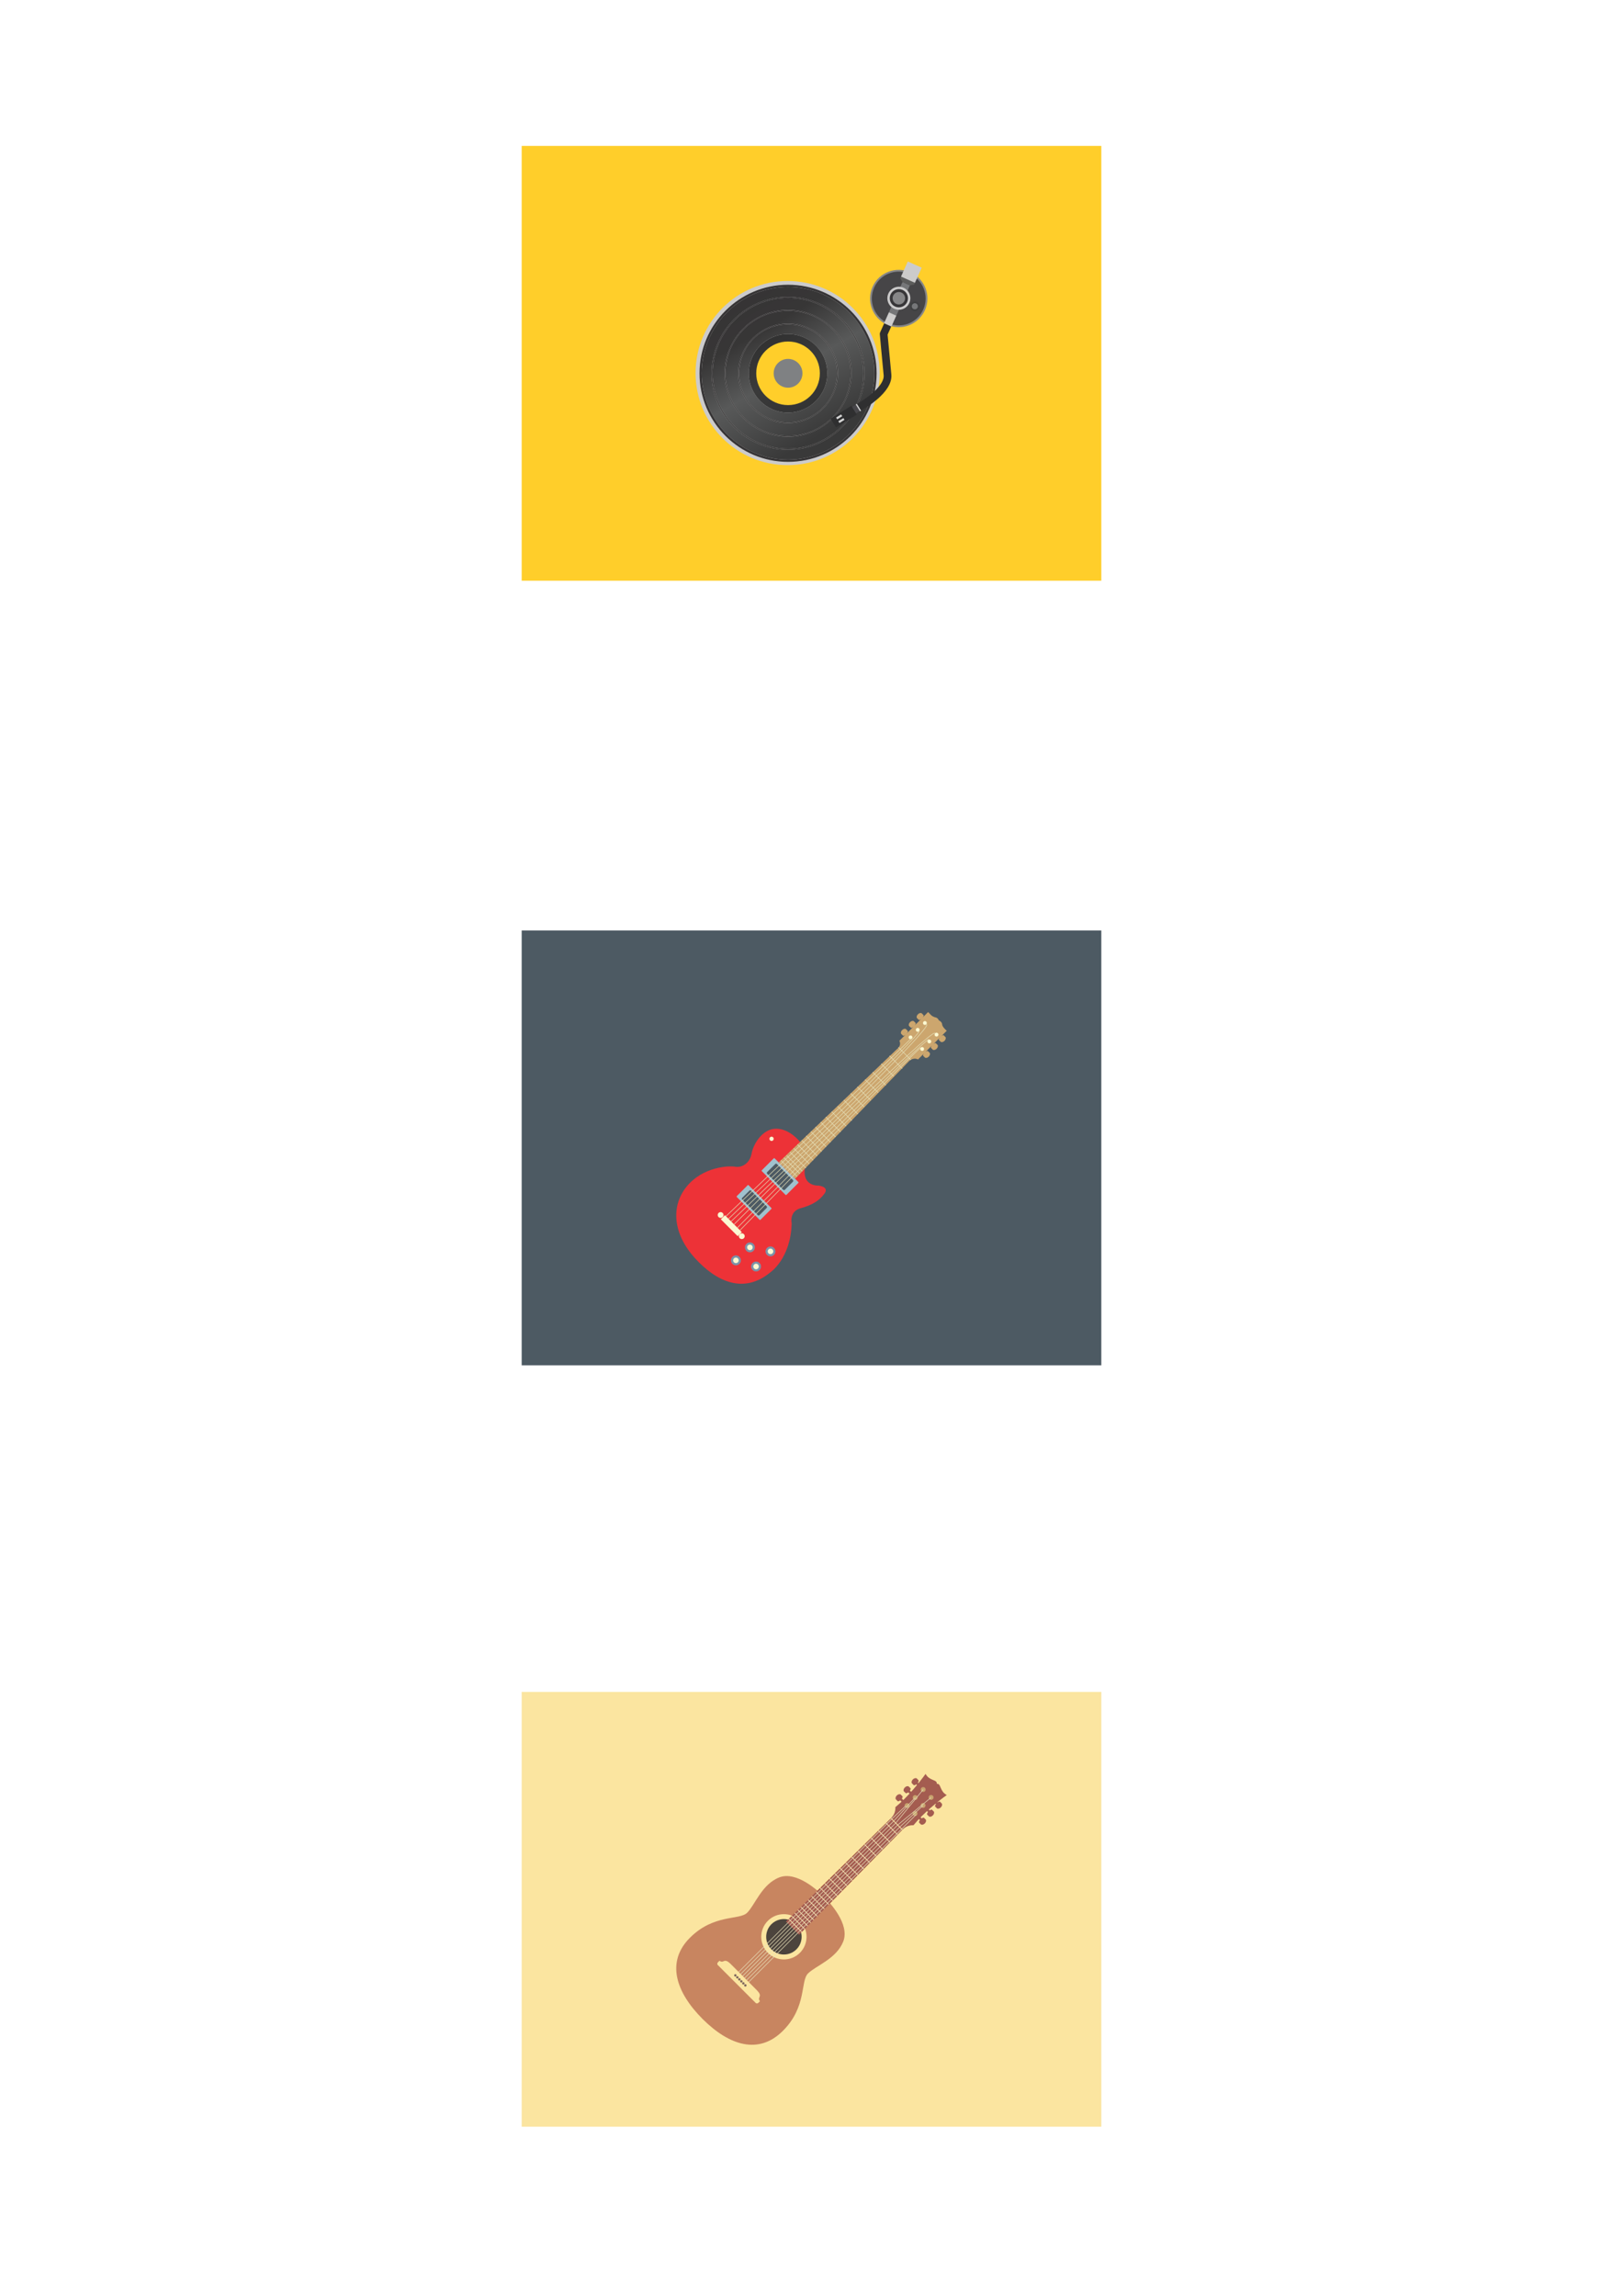 <?xml version="1.0" encoding="UTF-8"?>
<!DOCTYPE svg PUBLIC "-//W3C//DTD SVG 1.1//EN" "http://www.w3.org/Graphics/SVG/1.1/DTD/svg11.dtd">
<!-- Creator: CorelDRAW X7 -->
<svg xmlns="http://www.w3.org/2000/svg" xml:space="preserve" width="420mm" height="594mm" version="1.1" style="shape-rendering:geometricPrecision; text-rendering:geometricPrecision; image-rendering:optimizeQuality; fill-rule:evenodd; clip-rule:evenodd"
viewBox="0 0 42000 59400"
 xmlns:xlink="http://www.w3.org/1999/xlink">
 <defs>
  <style type="text/css">
   <![CDATA[
    .fil26 {fill:#FFE6B2}
    .fil0 {fill:#FFCE2A}
    .fil20 {fill:#FBE5A0}
    .fil23 {fill:#D59F42}
    .fil35 {fill:#CCA66E}
    .fil24 {fill:#C88560}
    .fil22 {fill:#C9A56F}
    .fil21 {fill:#A45C50}
    .fil28 {fill:#7C655C}
    .fil25 {fill:#4C443D}
    .fil29 {fill:#4D5A63}
    .fil5 {fill:#FFCE2A;fill-rule:nonzero}
    .fil30 {fill:#ED3237;fill-rule:nonzero}
    .fil32 {fill:#FBF9D2;fill-rule:nonzero}
    .fil27 {fill:#E8E0B9;fill-rule:nonzero}
    .fil37 {fill:#E5DFB7;fill-rule:nonzero}
    .fil19 {fill:#D4D4D4;fill-rule:nonzero}
    .fil36 {fill:#CCA66E;fill-rule:nonzero}
    .fil14 {fill:#CECDCC;fill-rule:nonzero}
    .fil1 {fill:#CCCBCB;fill-rule:nonzero}
    .fil33 {fill:#A0C1CD;fill-rule:nonzero}
    .fil10 {fill:#868687;fill-rule:nonzero}
    .fil9 {fill:#7F8183;fill-rule:nonzero}
    .fil31 {fill:#7B92A8;fill-rule:nonzero}
    .fil13 {fill:#767779;fill-rule:nonzero}
    .fil16 {fill:#5C5C5B;fill-rule:nonzero}
    .fil12 {fill:#464547;fill-rule:nonzero}
    .fil18 {fill:#48474B;fill-rule:nonzero}
    .fil3 {fill:#363435;fill-rule:nonzero}
    .fil34 {fill:#4D5A63;fill-rule:nonzero}
    .fil17 {fill:#3F4041;fill-rule:nonzero}
    .fil15 {fill:#373638;fill-rule:nonzero}
    .fil11 {fill:#2F2F30;fill-rule:nonzero}
    .fil2 {fill:url(#id0)}
    .fil6 {fill:url(#id1)}
    .fil7 {fill:url(#id2)}
    .fil4 {fill:url(#id3)}
    .fil8 {fill:url(#id4)}
   ]]>
  </style>
  <linearGradient id="id0" gradientUnits="userSpaceOnUse" x1="21525" y1="11618.5" x2="19261.7" y2="7698.45">
   <stop offset="0" style="stop-opacity:1; stop-color:#393939"/>
   <stop offset="0.102" style="stop-opacity:1; stop-color:#393939"/>
   <stop offset="0.502" style="stop-opacity:1; stop-color:#585959"/>
   <stop offset="0.788" style="stop-opacity:1; stop-color:#373636"/>
   <stop offset="1" style="stop-opacity:1; stop-color:#363435"/>
  </linearGradient>
  <linearGradient id="id1" gradientUnits="userSpaceOnUse" x1="21525" y1="11618.5" x2="19261.7" y2="7698.45">
   <stop offset="0" style="stop-opacity:1; stop-color:#373636"/>
   <stop offset="0.102" style="stop-opacity:1; stop-color:#373636"/>
   <stop offset="0.502" style="stop-opacity:1; stop-color:#434242"/>
   <stop offset="0.788" style="stop-opacity:1; stop-color:#373536"/>
   <stop offset="1" style="stop-opacity:1; stop-color:#363435"/>
  </linearGradient>
  <linearGradient id="id2" gradientUnits="userSpaceOnUse" xlink:href="#id1" x1="21525" y1="11618.5" x2="19261.7" y2="7698.44">
  </linearGradient>
  <linearGradient id="id3" gradientUnits="userSpaceOnUse" x1="21525" y1="11618.5" x2="19261.7" y2="7698.45">
   <stop offset="0" style="stop-opacity:1; stop-color:#2F2F2F"/>
   <stop offset="0.102" style="stop-opacity:1; stop-color:#2F2F2F"/>
   <stop offset="0.502" style="stop-opacity:1; stop-color:#3A3A3A"/>
   <stop offset="0.788" style="stop-opacity:1; stop-color:#2F2F2F"/>
   <stop offset="1" style="stop-opacity:1; stop-color:#2E2E2E"/>
  </linearGradient>
  <linearGradient id="id4" gradientUnits="userSpaceOnUse" xlink:href="#id1" x1="21525" y1="11618.5" x2="19261.7" y2="7698.45">
  </linearGradient>
 </defs>
 <g id="Camada_x0020_1">
  <g id="_969527752816">
   <rect class="fil0" x="13500" y="3775" width="15000" height="11250"/>
   <g>
    <path class="fil1" d="M22764 9652c0,1316 -1066,2383 -2382,2383 -1315,0 -2382,-1067 -2382,-2383 0,-1315 1067,-2382 2382,-2382 1316,0 2382,1067 2382,2382z"/>
    <path class="fil2" d="M20393 11893c-1232,0 -2234,-1002 -2234,-2235 0,-1232 1002,-2234 2234,-2234 1232,0 2235,1002 2235,2234 0,1233 -1003,2235 -2235,2235zm0 -4213c-1090,0 -1978,888 -1978,1978 0,1091 888,1979 1978,1979 1091,0 1979,-888 1979,-1979 0,-1090 -888,-1978 -1979,-1978zm0 3928c-1075,0 -1949,-875 -1949,-1950 0,-1074 874,-1949 1949,-1949 1075,0 1950,875 1950,1949 0,1075 -875,1950 -1950,1950zm0 -3591c-905,0 -1641,737 -1641,1641 0,905 736,1642 1641,1642 905,0 1642,-737 1642,-1642 0,-904 -737,-1641 -1642,-1641zm0 3259c-891,0 -1617,-726 -1617,-1618 0,-891 726,-1617 1617,-1617 892,0 1617,726 1617,1617 0,892 -725,1618 -1617,1618zm0 -2906c-710,0 -1288,578 -1288,1288 0,711 578,1289 1288,1289 711,0 1288,-578 1288,-1289 0,-710 -577,-1288 -1288,-1288zm0 2553c-697,0 -1264,-567 -1264,-1265 0,-697 567,-1264 1264,-1264 698,0 1265,567 1265,1264 0,698 -567,1265 -1265,1265zm0 -2281c-561,0 -1016,455 -1016,1016 0,562 455,1017 1016,1017 561,0 1016,-455 1016,-1017 0,-561 -455,-1016 -1016,-1016z"/>
    <path class="fil3" d="M20393 7424c-1232,0 -2234,1002 -2234,2234 0,1233 1002,2235 2234,2235 1232,0 2235,-1002 2235,-2235 0,-1232 -1003,-2234 -2235,-2234zm0 4526c-1263,0 -2291,-1028 -2291,-2292 0,-1263 1028,-2291 2291,-2291 1264,0 2292,1028 2292,2291 0,1264 -1028,2292 -2292,2292z"/>
    <path class="fil4" d="M20393 10675c-561,0 -1016,-455 -1016,-1017 0,-561 455,-1016 1016,-1016 561,0 1016,455 1016,1016 0,562 -455,1017 -1016,1017z"/>
    <path class="fil5" d="M21216 9658c0,455 -368,823 -823,823 -454,0 -823,-368 -823,-823 0,-454 369,-822 823,-822 455,0 823,368 823,822z"/>
    <path class="fil6" d="M20393 11300c-905,0 -1641,-737 -1641,-1642 0,-904 736,-1641 1641,-1641 905,0 1642,737 1642,1641 0,905 -737,1642 -1642,1642zm0 -3259c-891,0 -1617,726 -1617,1617 0,892 726,1618 1617,1618 892,0 1617,-726 1617,-1618 0,-891 -725,-1617 -1617,-1617z"/>
    <path class="fil7" d="M20393 10947c-710,0 -1288,-578 -1288,-1289 0,-710 578,-1288 1288,-1288 711,0 1288,578 1288,1288 0,711 -577,1289 -1288,1289zm0 -2553c-697,0 -1264,567 -1264,1264 0,698 567,1265 1264,1265 698,0 1265,-567 1265,-1265 0,-697 -567,-1264 -1265,-1264z"/>
    <path class="fil8" d="M20393 11637c-1090,0 -1978,-888 -1978,-1979 0,-1090 888,-1978 1978,-1978 1091,0 1979,888 1979,1978 0,1091 -888,1979 -1979,1979zm0 -3928c-1075,0 -1949,875 -1949,1949 0,1075 874,1950 1949,1950 1075,0 1950,-875 1950,-1950 0,-1074 -875,-1949 -1950,-1949z"/>
    <path class="fil9" d="M20766 9658c0,206 -167,373 -373,373 -205,0 -372,-167 -372,-373 0,-205 167,-372 372,-372 206,0 373,167 373,372z"/>
    <path class="fil10" d="M23935 8027c-168,375 -607,542 -982,374 -374,-168 -541,-607 -373,-981 167,-374 607,-542 981,-374 374,168 542,607 374,981z"/>
    <path class="fil11" d="M22181 10630c-19,-8 -36,-23 -47,-44 -26,-48 -8,-109 41,-135 188,-102 720,-458 692,-745 -41,-414 -99,-1050 -99,-1056 -2,-18 1,-35 8,-50l126 -281c22,-51 82,-73 132,-51 50,23 73,82 50,133l-115 256c12,125 61,664 97,1030 46,471 -710,893 -796,940 -28,15 -61,15 -89,3z"/>
    <path class="fil12" d="M23892 8008c-157,351 -569,508 -920,351 -350,-157 -507,-569 -350,-920 157,-351 569,-508 920,-351 351,158 508,570 350,920z"/>
    <polygon class="fil13" points="23189,8179 22998,8093 23355,7297 23546,7383 "/>
    <polygon class="fil14" points="23068,8449 22877,8364 23003,8082 23194,8168 "/>
    <path class="fil1" d="M23532 7838c-67,150 -243,217 -393,150 -150,-67 -217,-243 -150,-393 67,-150 243,-217 393,-150 150,67 217,243 150,393z"/>
    <path class="fil15" d="M23476 7813c-54,119 -193,172 -312,119 -119,-53 -172,-193 -119,-312 53,-119 193,-172 312,-119 119,54 172,193 119,312z"/>
    <path class="fil10" d="M23408 7783c-37,81 -132,117 -214,81 -81,-37 -117,-132 -81,-214 37,-81 132,-117 213,-81 82,37 118,132 82,214z"/>
    <polygon class="fil16" points="23546,7383 23657,7362 23685,7299 23326,7137 23298,7198 23354,7297 "/>
    <polygon class="fil1" points="23676,7317 23317,7156 23492,6765 23852,6926 "/>
    <path class="fil17" d="M23790 7977c-29,64 -104,92 -168,63 -64,-28 -92,-103 -64,-167 29,-64 104,-93 168,-64 64,29 93,104 64,168z"/>
    <path class="fil13" d="M23746 7957c-18,39 -64,57 -104,39 -39,-17 -57,-64 -39,-104 17,-39 64,-57 103,-39 40,18 58,64 40,104z"/>
    <polygon class="fil18" points="22096,10730 21995,10566 22164,10461 22266,10625 "/>
    <polygon class="fil11" points="21635,11059 21494,10832 22031,10500 22172,10727 "/>
    <polygon class="fil19" points="22256,10642 22145,10464 22173,10447 22283,10625 "/>
    <polygon class="fil19" points="21665,10850 21636,10803 21767,10722 21796,10769 "/>
    <polygon class="fil19" points="21723,10945 21694,10898 21826,10817 21854,10863 "/>
   </g>
  </g>
  <g id="_969527240480">
   <rect class="fil20" x="13500" y="43775" width="15000" height="11250"/>
   <g>
    <path class="fil21" d="M23344 47348c64,-64 150,-128 296,-124 259,-320 663,-641 860,-780 -190,-102 -142,-309 -259,-290 20,-117 -188,-68 -289,-258 -140,197 -460,601 -781,860 5,146 -59,232 -124,296l0 311 297 -15z"/>
    <path class="fil21" d="M23596 46137l51 52c17,5 42,-6 64,-24l291 291 44 -43 -292 -292c14,-21 23,-42 18,-57l-51 -52c-63,-31 -156,62 -125,125z"/>
    <path class="fil21" d="M23546 46328c15,-20 23,-41 19,-57l-52 -51c-62,-31 -156,62 -125,125l52 51c17,5 41,-6 64,-23l290 291 44 -44 -292 -292z"/>
    <path class="fil21" d="M23630 46828l-291 -292c14,-21 23,-42 18,-57l-51 -52c-63,-30 -157,62 -125,125l51 52c17,5 41,-6 64,-23l291 290 43 -43z"/>
    <path class="fil21" d="M24198 46739l51 52c63,31 156,-63 125,-125l-51 -52c-15,-4 -37,4 -57,19l-272 -272 -44 43 271 271c-17,23 -28,47 -23,64z"/>
    <path class="fil21" d="M24167 46873l-51 -51c-16,-5 -37,4 -58,18l-272 -272 -44 44 272 271c-18,23 -28,47 -24,64l52 51c63,32 156,-62 125,-125z"/>
    <path class="fil21" d="M23959 47081l-51 -52c-15,-4 -37,4 -57,19l-273 -272 -43 43 271 271c-17,23 -28,47 -23,65l51 51c63,31 156,-63 125,-125z"/>
    <path class="fil22" d="M23845 46345c25,25 65,25 90,0 24,-24 24,-64 0,-89 -25,-25 -65,-25 -90,0 -24,25 -24,65 0,89z"/>
    <path class="fil22" d="M23638 46553c24,25 65,25 89,0 25,-25 25,-65 0,-90 -24,-24 -65,-24 -89,0 -25,25 -25,65 0,90z"/>
    <path class="fil22" d="M23430 46761c25,24 65,24 90,0 24,-25 24,-65 0,-90 -25,-25 -65,-25 -90,0 -25,25 -25,65 0,90z"/>
    <path class="fil22" d="M24050 46550c25,25 65,25 90,0 25,-24 25,-64 0,-89 -25,-25 -65,-25 -90,0 -24,25 -24,65 0,89z"/>
    <path class="fil22" d="M23843 46758c24,25 65,25 89,0 25,-25 25,-65 0,-90 -24,-24 -65,-24 -89,0 -25,25 -25,65 0,90z"/>
    <path class="fil22" d="M23635 46966c25,24 65,24 90,0 24,-25 24,-65 0,-90 -25,-25 -65,-25 -90,0 -24,25 -24,65 0,90z"/>
    <polygon class="fil23" points="20206,49848 23062,47038 23359,47335 20549,50191 "/>
    <path class="fil24" d="M18181 52237c-696,-697 -949,-1479 -327,-2101 622,-622 1282,-448 1482,-648 201,-200 378,-737 829,-913 451,-176 1016,356 1158,499 143,142 675,707 499,1158 -177,451 -713,628 -913,828 -200,201 -26,861 -648,1483 -622,622 -1383,390 -2080,-306z"/>
    <path class="fil20" d="M19871 50526c228,228 601,228 829,0 229,-228 229,-601 0,-829 -228,-229 -601,-229 -829,0 -228,228 -228,601 0,829z"/>
    <path class="fil25" d="M19961 50436c179,178 470,178 649,0 179,-179 179,-471 0,-649 -179,-179 -470,-179 -649,0 -178,178 -178,470 0,649z"/>
    <polygon class="fil21" points="20339,49717 20680,50058 23345,47347 23050,47052 "/>
    <polygon class="fil26" points="22936,47164 23233,47461 23220,47473 22923,47177 "/>
    <polygon class="fil26" points="22738,47359 23038,47659 23025,47672 22725,47372 "/>
    <polygon class="fil26" points="22548,47546 22851,47849 22839,47862 22535,47558 "/>
    <polygon class="fil26" points="22377,47713 22684,48019 22671,48032 22365,47726 "/>
    <polygon class="fil26" points="22207,47881 22516,48190 22503,48203 22194,47893 "/>
    <polygon class="fil26" points="22047,48038 22359,48350 22346,48363 22034,48051 "/>
    <polygon class="fil26" points="21891,48191 22206,48506 22193,48519 21878,48204 "/>
    <polygon class="fil26" points="21748,48331 22066,48649 22053,48661 21735,48344 "/>
    <polygon class="fil26" points="21608,48470 21927,48789 21915,48802 21595,48482 "/>
    <polygon class="fil26" points="21475,48600 21797,48922 21785,48934 21462,48612 "/>
    <polygon class="fil26" points="21349,48723 21674,49047 21661,49060 21337,48736 "/>
    <polygon class="fil26" points="21232,48839 21558,49165 21546,49178 21219,48851 "/>
    <polygon class="fil26" points="21126,48943 21454,49271 21441,49284 21113,48956 "/>
    <polygon class="fil26" points="21010,49056 21340,49387 21328,49399 20998,49069 "/>
    <polygon class="fil26" points="20919,49147 21250,49478 21238,49491 20906,49159 "/>
    <polygon class="fil26" points="20823,49241 21156,49574 21143,49587 20810,49253 "/>
    <polygon class="fil26" points="20729,49333 21064,49668 21051,49681 20716,49346 "/>
    <polygon class="fil26" points="20652,49409 20988,49745 20976,49758 20639,49421 "/>
    <polygon class="fil26" points="20571,49488 20909,49826 20896,49839 20558,49501 "/>
    <polygon class="fil26" points="20492,49566 20831,49905 20819,49918 20479,49578 "/>
    <polygon class="fil26" points="20415,49641 20756,49982 20743,49994 20402,49654 "/>
    <polygon class="fil26" points="23062,47038 23359,47335 23346,47347 23050,47051 "/>
    <path class="fil27" d="M19294 51373l4416 -4416 -10 -11 -4417 4417 11 10zm-52 -52l4052 -4051 596 -548 -10 -11 -596 548 -4053 4052 11 10zm-52 -52l4052 -4051 855 -704 -9 -11 -856 704 -4053 4052 11 10zm-52 -51l4053 -4052 705 -861 -12 -9 -704 860 -4052 4051 10 11zm-52 -52l4053 -4052 546 -598 -11 -10 -546 598 -4052 4051 10 11zm-52 -52l4053 -4052 357 -333 -10 -11 -358 334 -4052 4052 10 10z"/>
    <path class="fil20" d="M18914 50820l661 662c190,189 5,175 91,296l-41 41c-20,20 -50,22 -68,5l-984 -984c-17,-18 -15,-48 5,-68l41 -41c120,86 107,-99 295,89z"/>
    <path class="fil28" d="M19007 51131c12,12 32,12 44,0 12,-12 12,-32 0,-44 -12,-12 -32,-12 -44,0 -12,12 -12,32 0,44z"/>
    <path class="fil28" d="M19059 51182c12,12 32,12 44,0 12,-12 12,-31 0,-43 -12,-12 -32,-12 -44,0 -12,12 -12,31 0,43z"/>
    <path class="fil28" d="M19111 51234c12,12 32,12 44,0 12,-12 12,-31 0,-43 -12,-12 -32,-12 -44,0 -12,12 -12,31 0,43z"/>
    <path class="fil28" d="M19163 51286c12,12 31,12 43,0 12,-12 12,-32 0,-44 -12,-12 -31,-12 -43,0 -12,12 -12,32 0,44z"/>
    <path class="fil28" d="M19215 51338c12,12 31,12 43,0 12,-12 12,-32 0,-44 -12,-12 -31,-12 -43,0 -13,12 -13,32 0,44z"/>
    <path class="fil28" d="M19266 51390c12,12 32,12 44,0 12,-12 12,-32 0,-44 -12,-12 -32,-12 -44,0 -12,12 -12,32 0,44z"/>
   </g>
  </g>
  <g id="_969527222368">
   <rect class="fil29" x="13500" y="24075" width="15000" height="11250"/>
   <g>
    <path class="fil30" d="M20693 29533c0,0 -253,-324 -601,-330 -348,-6 -595,383 -642,642 -47,259 -254,371 -425,342 -170,-30 -836,0 -1255,512 -418,513 -353,1226 212,1851 566,625 1273,931 1951,371 0,0 530,-353 554,-1273 0,0 -71,-306 236,-389 306,-82 483,-200 613,-377 129,-177 -148,-206 -148,-206 0,0 -430,29 -359,-454 70,-483 -136,-689 -136,-689z"/>
    <path class="fil31" d="M20029 32468c-50,50 -131,50 -181,0 -50,-50 -50,-131 0,-181 50,-50 131,-50 181,0 51,50 51,131 0,181z"/>
    <path class="fil32" d="M19990 32428c-28,28 -74,28 -102,0 -28,-28 -28,-73 0,-101 28,-28 74,-28 102,0 28,28 28,73 0,101z"/>
    <path class="fil31" d="M19497 32364c-50,50 -131,50 -181,0 -50,-50 -50,-131 0,-181 50,-50 131,-50 181,0 50,50 50,131 0,181z"/>
    <path class="fil32" d="M19457 32324c-28,29 -73,29 -102,0 -28,-28 -28,-73 0,-101 29,-28 74,-28 102,0 28,28 28,73 0,101z"/>
    <path class="fil31" d="M19134 32700c-50,50 -131,50 -181,0 -50,-50 -50,-131 0,-181 50,-50 131,-50 181,0 51,50 51,131 0,181z"/>
    <path class="fil32" d="M19095 32660c-28,28 -74,28 -102,0 -28,-28 -28,-73 0,-101 28,-28 74,-28 102,0 28,28 28,73 0,101z"/>
    <path class="fil31" d="M19656 32859c-50,50 -131,50 -181,0 -50,-50 -50,-131 0,-181 50,-50 131,-50 181,0 50,50 50,131 0,181z"/>
    <path class="fil32" d="M19616 32819c-28,29 -73,29 -101,0 -28,-28 -28,-73 0,-101 28,-28 73,-28 101,0 28,28 28,73 0,101z"/>
    <path class="fil33" d="M20329 30916l-616 -616c-5,-5 -5,-15 0,-20l311 -311c6,-6 15,-6 21,0l616 616c6,5 6,15 0,20l-311 311c-6,6 -15,6 -21,0z"/>
    <path class="fil34" d="M20268 30784l-416 -416c-11,-11 -11,-30 0,-41l211 -211c11,-11 30,-11 41,0l416 416c11,11 11,30 0,41l-211 211c-11,11 -30,11 -41,0z"/>
    <path class="fil33" d="M19658 31561l-593 -592c-5,-6 -5,-15 0,-20l285 -285c5,-6 15,-6 20,0l593 592c5,6 5,15 0,21l-285 284c-6,6 -15,6 -20,0z"/>
    <path class="fil34" d="M19611 31441l-406 -406c-11,-11 -11,-29 0,-41l189 -189c11,-11 30,-11 41,0l406 406c11,11 11,30 0,41l-189 189c-12,11 -30,11 -41,0z"/>
    <polygon class="fil32" points="18653,31547 19090,31984 19196,31878 18759,31441 "/>
    <path class="fil32" d="M19143 31931c30,-29 77,-29 106,0 30,29 30,77 0,106 -29,29 -76,29 -106,0 -29,-29 -29,-77 0,-106z"/>
    <path class="fil32" d="M18595 31383c30,-29 77,-29 106,0 30,29 30,77 0,106 -29,29 -76,29 -106,0 -29,-29 -29,-77 0,-106z"/>
    <path class="fil32" d="M20006 29504c-22,22 -57,22 -79,0 -21,-22 -21,-57 0,-79 22,-21 57,-21 79,0 21,22 21,57 0,79z"/>
    <polygon class="fil35" points="23848,26288 24170,26609 24127,26652 23805,26331 "/>
    <path class="fil35" d="M23778 26389l-51 -50c-31,-63 62,-154 123,-123l51 50c13,44 -79,136 -123,123z"/>
    <polygon class="fil35" points="23644,26492 23965,26813 23923,26856 23601,26535 "/>
    <path class="fil35" d="M23574 26593l-51 -50c-31,-62 62,-154 123,-123l51 50c12,44 -79,136 -123,123z"/>
    <polygon class="fil35" points="23440,26696 23761,27018 23718,27060 23397,26739 "/>
    <path class="fil35" d="M23370 26797l-51 -50c-31,-62 62,-153 123,-123l50 50c13,44 -78,136 -122,123z"/>
    <polygon class="fil35" points="24397,26836 24075,26515 24032,26558 24354,26879 "/>
    <path class="fil35" d="M24295 26907l51 50c62,31 153,-61 123,-123l-51 -50c-44,-13 -135,79 -123,123z"/>
    <polygon class="fil35" points="24193,27041 23871,26719 23828,26762 24150,27083 "/>
    <path class="fil35" d="M24091 27111l51 50c62,31 153,-61 123,-123l-51 -50c-44,-13 -136,79 -123,123z"/>
    <polygon class="fil35" points="23988,27245 23667,26923 23624,26966 23946,27288 "/>
    <path class="fil35" d="M23887 27315l51 50c62,31 153,-61 123,-123l-51 -50c-44,-13 -136,79 -123,123z"/>
    <path class="fil36" d="M20575 30499l2945 -3039c0,0 102,-114 237,-49l743 -742c0,0 -116,-96 -119,-164 -2,-69 -88,-107 -88,-107 0,0 -18,-61 -84,-75 -66,-13 -107,-52 -107,-52l-85 -86 -743 743c65,135 -66,219 -66,219l-3057 2928 424 424z"/>
    <path class="fil32" d="M23970 26504c-20,19 -52,19 -71,0 -20,-20 -20,-51 0,-71 19,-20 51,-20 71,0 19,20 19,51 0,71z"/>
    <path class="fil32" d="M23784 26681c-20,19 -51,19 -71,0 -19,-20 -19,-52 0,-71 20,-20 51,-20 71,0 20,19 20,51 0,71z"/>
    <path class="fil32" d="M23598 26875c-19,20 -51,20 -70,0 -20,-20 -20,-51 0,-71 19,-19 51,-19 70,0 20,20 20,51 0,71z"/>
    <path class="fil32" d="M24270 26804c-19,20 -51,20 -71,0 -19,-19 -19,-51 0,-70 20,-20 52,-20 71,0 20,19 20,51 0,70z"/>
    <path class="fil32" d="M24085 26981c-20,20 -52,20 -71,0 -20,-19 -20,-51 0,-71 19,-19 51,-19 71,0 19,20 19,52 0,71z"/>
    <path class="fil32" d="M23899 27176c-20,19 -51,19 -71,0 -19,-20 -19,-52 0,-71 20,-20 51,-20 71,0 19,19 19,51 0,71z"/>
    <path class="fil37" d="M19152 31838c0,0 11,-11 32,-32 311,-318 2837,-2902 4031,-4096 177,-177 325,-323 432,-427 53,-52 97,-94 128,-123 16,-15 29,-26 38,-34 5,-5 9,-8 12,-10 3,-3 6,-4 7,-5l-7 -13c-3,2 -5,4 -9,6 -13,10 -36,31 -70,63 -101,95 -292,284 -541,533 -1274,1274 -4063,4128 -4063,4128l10 10z"/>
    <path class="fil37" d="M19088 31770c0,0 18,-18 51,-52 230,-235 1219,-1239 2256,-2276 563,-563 1141,-1136 1619,-1601 478,-464 857,-820 1023,-949l-9 -12c-167,131 -546,487 -1024,951 -479,465 -1056,1037 -1619,1601 -1185,1185 -2307,2327 -2307,2327l10 11z"/>
    <path class="fil37" d="M18790 31476c0,0 4138,-3946 4735,-4543 33,-33 55,-56 65,-67l-11 -10c-10,11 -32,34 -65,67 -298,298 -1481,1434 -2591,2495 -1109,1061 -2143,2047 -2143,2047l10 11z"/>
    <path class="fil37" d="M18858 31540c0,0 2713,-2576 4115,-3977 242,-242 445,-450 588,-603 72,-76 128,-139 167,-186 20,-23 35,-42 46,-58 5,-7 9,-14 12,-20 3,-5 5,-10 5,-15l-14 -1c0,1 -1,5 -4,10 -9,18 -37,54 -79,103 -128,147 -391,419 -732,760 -700,700 -1729,1694 -2582,2514 -427,409 -810,775 -1086,1038 -138,132 -250,238 -327,311 -77,73 -119,113 -119,113l10 11z"/>
    <path class="fil37" d="M18925 31607c0,0 2115,-2014 3611,-3510 425,-425 800,-809 1063,-1092 131,-142 234,-259 302,-344 33,-42 58,-77 73,-103 7,-13 12,-23 15,-32 1,-5 2,-9 1,-13 0,-4 -2,-8 -5,-11 -4,-5 -10,-6 -16,-5l1 14c4,0 5,1 5,1l1 2c0,3 -1,10 -6,20 -7,17 -24,43 -48,76 -86,115 -266,316 -509,572 -243,256 -550,567 -887,905 -748,748 -1651,1625 -2367,2316 -358,345 -669,643 -890,855 -111,106 -200,191 -260,249 -31,29 -54,51 -70,66 -16,15 -24,23 -24,23l10 11z"/>
    <path class="fil37" d="M19001 31683c0,0 1,-1 3,-2 57,-57 1325,-1325 2595,-2563 635,-619 1270,-1230 1754,-1678 242,-225 447,-408 595,-532 73,-61 133,-108 176,-137 21,-15 39,-25 51,-30 6,-3 11,-4 14,-5l3 0 1 1 0 -1 0 1 0 0 0 -1 0 1 0 -1 0 0 0 1 0 -1 0 0 0 1 13 -6c-1,-2 -2,-3 -3,-5 -4,-4 -10,-5 -15,-4 -11,1 -24,7 -42,17 -67,40 -195,144 -369,297 -1220,1072 -4688,4539 -4784,4635 -1,1 -2,2 -2,2l10 10z"/>
    <polygon class="fil37" points="23242,27102 23567,27427 23577,27417 23252,27092 "/>
    <polygon class="fil37" points="23013,27322 23343,27652 23353,27642 23024,27312 "/>
    <polygon class="fil37" points="22800,27528 23126,27854 23136,27844 22810,27518 "/>
    <polygon class="fil37" points="22577,27743 22919,28085 22929,28075 22587,27733 "/>
    <polygon class="fil37" points="22382,27938 22720,28275 22730,28265 22392,27928 "/>
    <polygon class="fil37" points="22180,28126 22525,28470 22535,28460 22191,28116 "/>
    <polygon class="fil37" points="22007,28294 22359,28645 22369,28635 22017,28283 "/>
    <polygon class="fil37" points="21832,28469 22193,28830 22203,28820 21842,28459 "/>
    <polygon class="fil37" points="21671,28630 22039,28998 22049,28988 21681,28620 "/>
    <polygon class="fil37" points="21516,28767 21891,29142 21901,29131 21526,28757 "/>
    <polygon class="fil37" points="21363,28906 21747,29290 21757,29280 21373,28896 "/>
    <polygon class="fil37" points="21231,29037 21617,29424 21628,29413 21241,29027 "/>
    <polygon class="fil37" points="21095,29165 21488,29557 21498,29547 21106,29155 "/>
    <polygon class="fil37" points="20978,29282 21373,29676 21383,29666 20989,29272 "/>
    <polygon class="fil37" points="20857,29394 21258,29795 21268,29785 20868,29384 "/>
    <polygon class="fil37" points="20741,29511 21143,29913 21153,29903 20751,29501 "/>
    <polygon class="fil37" points="20633,29619 21037,30022 21047,30012 20644,29608 "/>
    <polygon class="fil37" points="20536,29716 20941,30121 20951,30111 20546,29706 "/>
    <polygon class="fil37" points="20438,29813 20849,30224 20859,30214 20449,29803 "/>
    <polygon class="fil37" points="20351,29901 20758,30308 20768,30298 20361,29891 "/>
    <polygon class="fil37" points="20281,29958 20694,30371 20705,30361 20292,29948 "/>
    <polygon class="fil37" points="20201,30024 20625,30448 20635,30438 20211,30014 "/>
   </g>
  </g>
 </g>
</svg>
